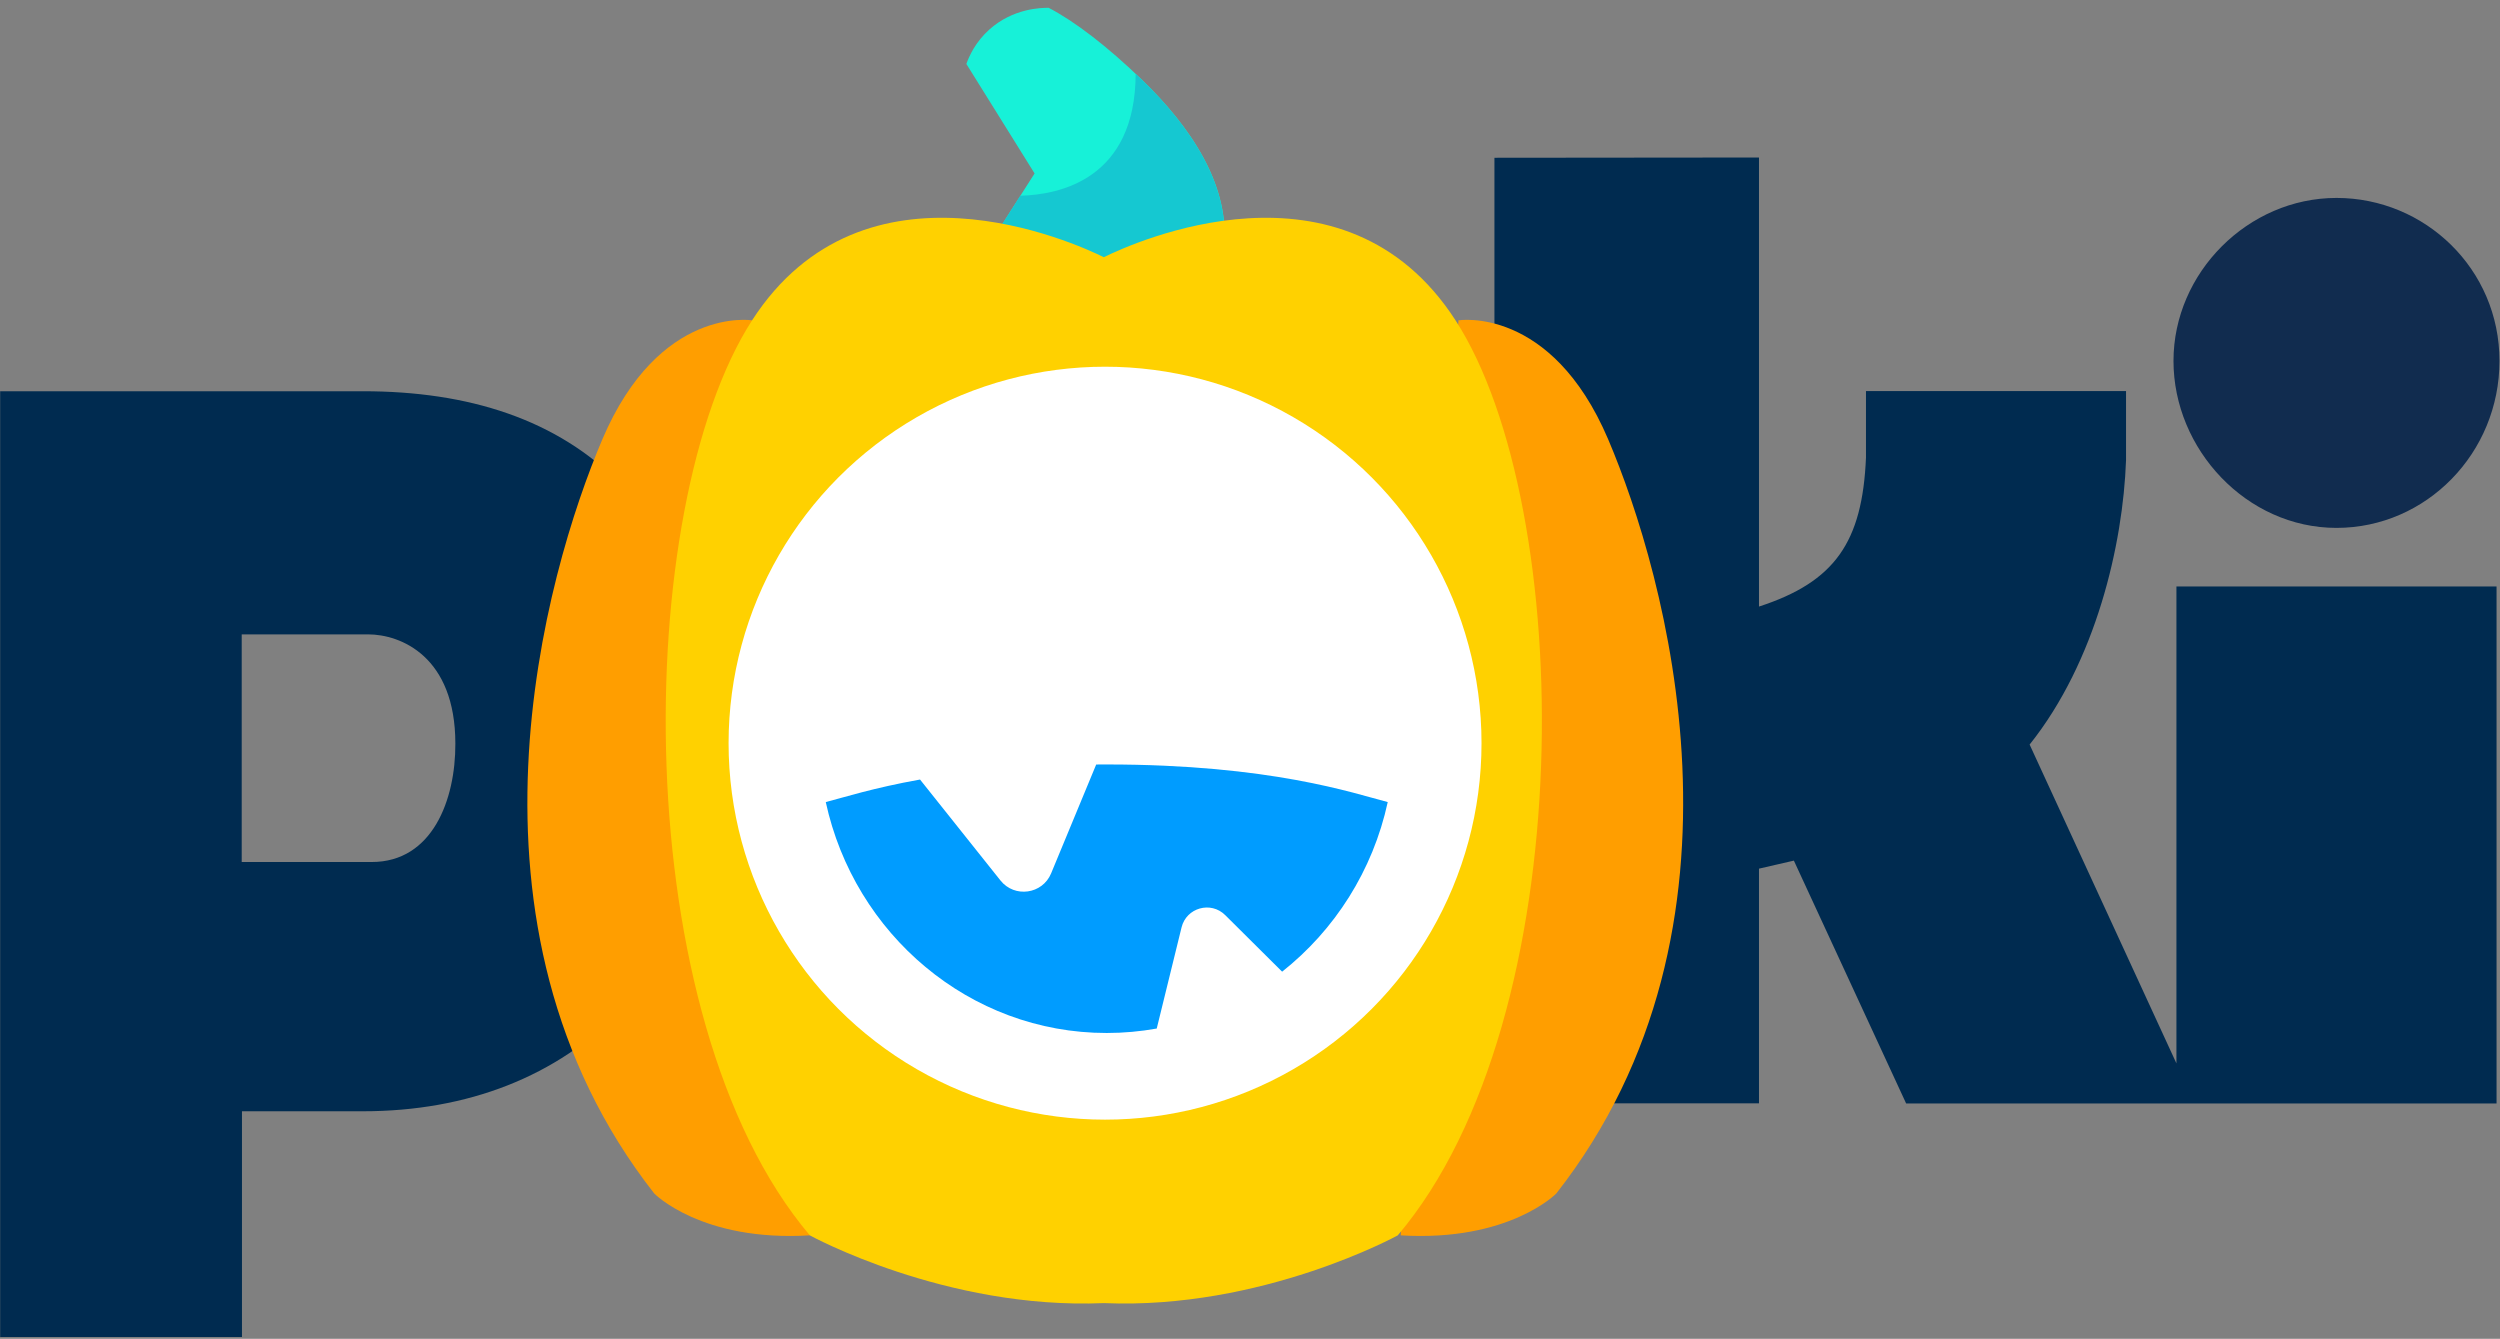 <svg xmlns="http://www.w3.org/2000/svg" id="Layer_1" viewBox="0 0 579 310.06"><rect x="0" y="0" width="579" height="310.06" fill="#808080" stroke="none"/><defs><style>.cls-5{fill:#002b50}.cls-6{fill:#fff}.cls-8{fill:#ff9e00}</style></defs><path d="M85.23 146.92H55.98v52.72H86.1c14.03 0 19.41-14.39 19.36-27.4 0-20.21-12.65-25.32-20.23-25.32" style="fill:none"/><path d="M541.13 122.26c20.81 0 37.75-17.35 37.75-38.67s-17.29-37.75-37.75-37.75-37.75 17.29-37.75 37.75 16.93 38.67 37.75 38.67" style="fill:#112c4f"/><path d="m145.79 237.61-1.87-3.79c.6 1.28 1.22 2.54 1.87 3.79" class="cls-5"/><path d="M161.53 171.29c-.46-29.25-12.12-50.3-17.61-58.99-14.81-15.2-35.42-21.69-59.88-21.69h-84v219.04h56v-52.28h28c24.39 0 45-8.14 59.88-23.54 5.44-8.62 18.1-31.2 17.61-62.53ZM86.1 199.64H55.98v-52.72h29.25c7.58 0 20.23 5.11 20.23 25.32.05 13.01-5.33 27.4-19.36 27.4M504.06 246.28l-34-73.84c15.37-19.23 21.63-46.36 22.33-65.87v-16h-60.23v15.4c-.84 19.64-7.22 28.8-24.78 34.51v-104l-61.27.06v228.81c1.38-1.41 2.73-2.85 4.05-4.34 1.57-1.77 3.06-3.62 4.51-5.48h52.71v-54.35l8.08-1.86 26 56.24H578.2V135.83h-74.14z" class="cls-5"/><path d="M191.04 187.06c6.62 30.49 33.21 53.36 64.93 53.36s58.32-22.87 64.93-53.36c-7.89-2.04-27.05-8.69-64.93-8.69s-57 6.65-64.93 8.69" class="cls-6"/><path d="m227.07 59.85 12.54-19.68-15.8-25.36c.66-1.84 2.12-5.09 5.29-7.94 5.48-4.94 12.03-5.08 13.77-5.06 5.91 3.07 13.53 8.84 21.8 16.86 10.64 10.32 20.76 24.42 18.68 39.55l-26.9 11.39-29.36-9.75Z" style="fill:#17f1d8"/><path d="M264.65 18.66c-.55-.53-1.08-1.03-1.63-1.54-.09 24.35-17.57 27.98-26.71 28.21l-9.25 14.52 29.36 9.75 26.9-11.39c2.08-15.13-8.04-29.23-18.68-39.55Z" style="fill:#15c8d1"/><path d="M174.18 74.19s-21.46-3.47-34.67 27.55-36.61 112.62 12.01 174.67c0 0 10.92 11.22 36.04 9.7zM337.78 74.19s21.46-3.47 34.67 27.55 36.61 112.62-12.01 174.67c0 0-10.92 11.22-36.04 9.7z" class="cls-8"/><path d="M337.1 74.19c-25.95-40.2-74.72-17.95-81.46-14.62-6.74-3.33-55.51-25.58-81.46 14.62-27.91 43.24-29.39 161.43 13.38 211.92 0 0 31.38 17.26 68.08 15.69 36.7 1.57 68.08-15.69 68.08-15.69 42.76-50.49 41.29-168.68 13.38-211.92" style="fill:#ffd100"/><circle cx="255.93" cy="172.12" r="87.19" class="cls-6"/><path d="M256.33 177.05c-.83 0-1.64 0-2.45.01l-10.44 25.21c-2 4.84-8.46 5.75-11.73 1.65l-18.63-23.38c-10.84 1.94-17.79 4.18-21.83 5.22 6.63 30.56 33.28 53.48 65.07 53.48 3.95 0 7.82-.36 11.58-1.03l5.75-23.43c1.12-4.56 6.78-6.15 10.11-2.84l13.18 13.1c12.16-9.61 21.02-23.41 24.46-39.28-7.91-2.04-27.11-8.71-65.07-8.71" style="fill:#009cff;fill-rule:evenodd"/></svg>